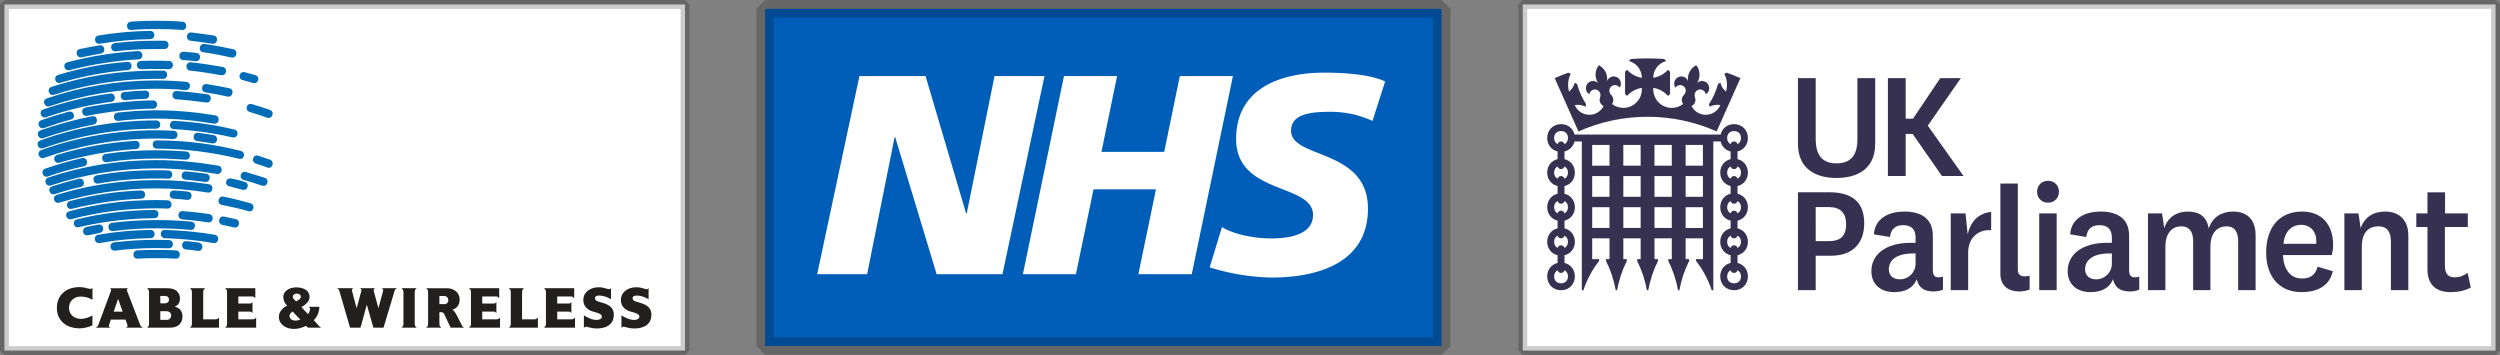 <?xml version="1.0" encoding="UTF-8" standalone="no"?>
<svg
   version="1.1"
   viewBox="0 0 281.92 40.036"
   fill="none"
   stroke="none"
   stroke-linecap="square"
   stroke-miterlimit="10"
   id="svg5"
   sodipodi:docname="eurekastep2.svg"
   xml:space="preserve"
   width="281.92"
   height="40.036"
   inkscape:version="1.4 (e7c3feb1, 2024-10-09)"
   xmlns:inkscape="http://www.inkscape.org/namespaces/inkscape"
   xmlns:sodipodi="http://sodipodi.sourceforge.net/DTD/sodipodi-0.dtd"
   xmlns="http://www.w3.org/2000/svg"
   xmlns:svg="http://www.w3.org/2000/svg"><rect x="0" y="0" width="281.92" height="40.036" fill="#808080" stroke="none"/><defs
     id="defs5"><linearGradient
       id="swatch9"
       inkscape:swatch="solid"><stop
         style="stop-color:#000000;stop-opacity:1;"
         offset="0"
         id="stop9" /></linearGradient><clipPath
       id="clipPath2458"><path
         d="M 0,0 H 595.276 V 841.89 H 0 Z"
         id="path2460" /></clipPath><clipPath
       id="clipPath2466"><path
         d="M 431.68,746.748 H 559.843 V 812.89 H 431.68 Z"
         id="path2468" /></clipPath><clipPath
       id="clipPath2476"><path
         d="m 434.91,748.318 h 115.935 v 59.856 H 434.91 Z"
         id="path2478" /></clipPath><clipPath
       id="clipPath2496"><path
         d="M 0,-9.921 H 609.449 V 485.843 H 0 Z"
         id="path2498" /></clipPath><clipPath
       id="clipPath2504"><path
         d="m -23.798,-9.696 c 0,0 1.429,0.677 1.805,0.828 0.376,0.15 1.203,0.601 1.203,0.601 0,0 1.128,1.354 2.03,1.73 0.902,0.376 3.309,1.278 3.459,1.654 0.15,0.376 1.955,1.353 2.632,1.729 0.677,0.376 2.481,1.279 2.481,1.279 0,0 0.903,1.128 1.805,1.579 0.902,0.451 2.707,1.654 2.707,1.654 0,0 1.504,1.354 2.406,1.805 0.903,0.451 1.805,0.902 1.805,0.902 0,0 2.105,1.73 2.932,2.256 0.828,0.526 2.482,1.128 2.482,1.128 0,0 1.429,1.579 2.181,1.955 0.752,0.376 1.879,0.978 1.879,0.978 0,0 1.053,0.752 1.354,0.902 0.301,0.15 1.128,0.827 1.504,1.203 0.376,0.376 1.353,0.827 1.353,0.827 0,0 0.978,0.677 1.429,0.903 0.451,0.225 1.203,0.752 1.203,0.752 0,0 0.677,0.902 1.504,1.428 0.827,0.527 1.579,0.978 1.579,0.978 0,0 1.579,0.977 1.88,1.128 0.301,0.15 0.677,0.752 1.354,1.128 0.676,0.376 1.729,0.827 1.729,0.827 0,0 0.827,0.827 1.504,1.278 0.677,0.451 1.128,0.752 1.128,0.752 0,0 0.752,0.827 1.278,1.128 0.527,0.301 0.978,0.526 0.978,0.526 0,0 0.977,0.827 1.504,1.128 0.526,0.301 1.203,0.677 1.203,0.677 0,0 0.376,0.526 1.203,1.053 0.827,0.526 1.203,0.677 1.203,0.677 0,0 0.827,1.127 1.805,1.729 0.977,0.602 1.428,0.827 1.428,0.827 0,0 0.828,0.827 1.504,1.203 0.677,0.376 1.279,0.602 1.279,0.602 0,0 1.804,1.504 2.255,1.88 0.452,0.376 0.903,1.053 1.504,1.353 0.602,0.301 1.354,0.602 1.354,0.602 0,0 1.128,0.977 1.805,1.429 0.676,0.451 0.977,0.676 0.977,0.676 0,0 1.128,1.053 1.805,1.429 0.677,0.376 1.654,0.978 1.654,0.978 0,0 0.226,0.752 0.827,0.977 0.602,0.226 0.677,0.301 0.677,0.301 0,0 1.278,1.353 2.105,1.88 0.828,0.526 2.106,1.429 2.106,1.429 0,0 0.827,0.676 1.128,0.902 0.301,0.225 0.752,0.601 0.752,0.601 0,0 0.451,0.903 2.03,2.031 1.579,1.128 2.632,1.729 2.632,1.729 0,0 1.729,1.88 2.481,2.707 0.752,0.827 1.579,1.579 2.482,2.181 0.902,0.601 1.729,0.977 1.729,0.977 0,0 1.579,2.106 2.858,3.234 1.278,1.128 2.932,1.654 2.932,1.654 0,0 1.73,2.331 2.782,3.083 1.053,0.752 3.008,1.579 3.008,1.579 0,0 1.579,2.106 2.557,2.858 0.977,0.752 2.932,1.804 2.932,1.804 0,0 2.031,2.557 3.083,3.384 1.053,0.827 2.933,1.655 2.933,1.655 0,0 1.654,1.804 2.482,2.556 0.827,0.752 2.556,1.579 2.556,1.579 0,0 1.579,1.955 2.632,2.858 1.053,0.902 3.008,2.03 3.008,2.03 0,0 1.278,2.181 2.481,3.158 1.203,0.978 3.158,1.88 3.158,1.88 0,0 1.354,2.256 2.858,3.534 1.504,1.279 3.459,2.031 3.459,2.031 0,0 1.278,2.481 2.481,3.534 1.203,1.053 3.76,2.256 3.76,2.256 0,0 1.278,2.631 2.933,3.985 1.654,1.354 3.083,1.955 3.083,1.955 0,0 1.353,2.707 2.782,3.835 1.428,1.128 3.233,2.331 3.233,2.331 0,0 1.73,3.234 3.158,4.361 1.429,1.128 3.61,2.106 3.61,2.106 0,0 1.654,3.309 3.083,4.286 1.428,0.978 3.308,1.88 3.308,1.88 0,0 1.053,2.857 2.858,4.361 1.804,1.504 3.383,2.106 3.383,2.106 0,0 1.58,3.684 2.933,4.662 1.354,0.977 3.76,2.105 3.76,2.105 0,0 1.128,2.933 2.707,4.136 1.579,1.203 3.76,2.331 3.76,2.331 0,0 0.902,3.309 2.782,4.738 1.88,1.428 4.06,2.406 4.06,2.406 0,0 0.752,2.857 2.632,4.512 1.88,1.654 4.286,2.782 4.286,2.782 0,0 0.677,2.857 2.858,4.812 2.18,1.955 3.985,2.858 3.985,2.858 0,0 0.752,3.008 3.609,5.188 2.858,2.181 3.76,2.632 3.76,2.632 0,0 0.902,3.384 3.008,5.113 2.105,1.73 4.211,3.008 4.211,3.008 0,0 0.526,3.234 2.932,5.113 2.407,1.88 3.835,2.858 3.835,2.858 0,0 1.354,4.06 3.234,5.489 1.88,1.429 3.91,2.782 3.91,2.782 0,0 1.654,4.211 3.609,5.941 1.955,1.729 4.061,2.557 4.061,2.557 0,0 0.526,3.308 2.406,5.263 1.88,1.955 3.459,2.933 3.459,2.933 0,0 1.354,3.384 3.459,5.414 2.105,2.03 4.211,3.609 4.211,3.609 0,0 0.601,3.685 3.158,5.715 2.557,2.03 4.286,3.234 4.286,3.234 0,0 1.429,4.135 3.76,6.166 2.331,2.03 3.91,3.383 3.91,3.383 0,0 0.902,3.234 3.534,5.715 2.632,2.482 4.662,3.76 4.662,3.76 0,0 0.602,3.534 3.459,5.94 2.858,2.407 3.234,2.256 3.234,2.256 l 2.105,1.579 c 0,0 0.226,2.482 3.083,5.039 2.858,2.556 3.309,2.406 3.309,2.406 0,0 1.278,1.053 1.804,1.429 0.527,0.375 0.903,0.676 0.903,0.676 0,0 0.601,2.632 2.782,4.813 2.181,2.18 3.835,2.782 3.835,2.782 0,0 1.203,0.978 1.579,1.203 0.376,0.226 0.978,0.677 0.978,0.677 0,0 1.127,3.309 3.308,5.113 2.181,1.805 4.286,2.632 4.286,2.632 l 2.031,1.203 c 0,0 0.751,2.707 3.308,4.888 2.557,2.181 5.038,3.083 5.038,3.083 l 2.557,1.729 c 0,0 0.827,2.933 3.835,4.738 3.008,1.804 4.887,2.707 4.887,2.707 l 1.88,1.128 c 0,0 1.354,3.008 4.136,4.887 2.782,1.88 4.888,2.256 4.888,2.256 l 2.03,1.354 c 0,0 0.902,2.707 4.286,4.888 3.384,2.18 6.091,2.782 6.091,2.782 l 1.805,0.977 c 0,0 1.503,3.234 4.286,4.662 2.782,1.429 5.94,2.031 5.94,2.031 l 2.331,1.579 c 0,0 1.955,2.932 5.038,4.587 3.083,1.654 5.79,2.03 5.79,2.03 0,0 0.978,0.902 1.805,1.278 0.827,0.376 1.053,0.677 1.053,0.677 0,0 2.18,3.234 5.188,4.437 3.008,1.203 5.715,1.278 5.715,1.278 l 1.955,0.978 c 0,0 1.504,2.932 5.414,4.662 3.91,1.729 5.94,1.278 5.94,1.278 l 2.331,1.354 c 0,0 2.858,3.233 6.016,4.361 3.158,1.128 6.016,0.752 6.016,0.752 0,0 0.977,0.752 1.428,1.053 0.452,0.3 1.128,0.601 1.128,0.601 0,0 3.309,2.858 6.317,4.061 3.007,1.203 6.015,0.752 6.015,0.752 l 1.579,1.128 c 0,0 2.482,3.083 5.941,4.361 3.459,1.278 6.993,1.053 6.993,1.053 0,0 0.902,0.676 1.805,1.052 0.902,0.376 1.203,0.602 1.203,0.602 0,0 2.857,2.782 5.94,3.76 3.083,0.977 6.843,0.3 6.843,0.3 l 1.429,0.452 c 0,0 2.631,3.233 6.842,4.135 4.211,0.903 7.896,0.602 7.896,0.602 l 1.504,0.752 c 0,0 2.18,2.632 7.519,3.76 5.339,1.128 7.294,0.225 7.294,0.225 l 2.482,0.903 c 0,0 3.083,2.03 6.241,2.556 3.158,0.527 5.94,0.075 5.94,0.075 0,0 0.903,0.376 2.03,0.752 1.128,0.376 1.805,0.677 1.805,0.677 0,0 3.406,1.839 6.016,2.406 3.459,0.752 7.67,-0.526 7.67,-0.526 0,0 1.127,0.602 1.654,0.978 0.526,0.376 3.261,2.107 7.219,2.707 4.962,0.752 7.82,-0.752 7.82,-0.752 0,0 3.835,3.008 8.798,3.384 4.963,0.376 7.669,-0.903 7.669,-0.903 0,0 5.415,3.083 9.55,2.858 4.136,-0.226 6.993,-1.279 6.993,-1.279 0,0 1.354,0.226 1.88,0.376 0.527,0.151 4.211,1.805 7.896,1.88 3.684,0.075 7.519,-1.278 8.196,-1.278 0.677,0 3.91,1.729 7.595,1.504 3.684,-0.226 7.444,-1.955 8.196,-1.955 0.752,0 1.429,1.128 3.008,1.428 1.579,0.301 1.181,0.532 1.181,0.532 l 0.623,-416.567 z"
         id="path2506" /></clipPath><clipPath
       id="clipPath2512"><path
         d="m -1.096,-0.929 h 597.36 V 485.843 H -1.096 Z"
         id="path2514" /></clipPath><style
       id="style10">.cls-1{fill:#006bac;}</style><clipPath
       id="clipPath4568"
       clipPathUnits="userSpaceOnUse"><path
         id="path4566"
         d="M 0,0 H 595.276 V 841.89 H 0 Z" /></clipPath><clipPath
       id="clipPath4542"
       clipPathUnits="userSpaceOnUse"><path
         id="path4540"
         d="M 0,0 H 595.276 V 841.89 H 0 Z" /></clipPath><clipPath
       id="clipPath4510"
       clipPathUnits="userSpaceOnUse"><path
         id="path4508"
         d="M 0,0 H 595.276 V 841.89 H 0 Z" /></clipPath><clipPath
       id="clipPath4568-5"
       clipPathUnits="userSpaceOnUse"><path
         id="path4566-5"
         d="M 0,0 H 595.276 V 841.89 H 0 Z" /></clipPath><clipPath
       id="clipPath4542-4"
       clipPathUnits="userSpaceOnUse"><path
         id="path4540-1"
         d="M 0,0 H 595.276 V 841.89 H 0 Z" /></clipPath><clipPath
       id="clipPath4510-8"
       clipPathUnits="userSpaceOnUse"><path
         id="path4508-8"
         d="M 0,0 H 595.276 V 841.89 H 0 Z" /></clipPath><style
       id="style1">.cls-1{fill:#222e53;}</style><clipPath
       id="clipPath2896"><path
         d="m 429.756,716.501 h 186.52 V 820.37 h -186.52 z"
         id="path2898" /></clipPath><clipPath
       id="clipPath2912"><path
         d="m 429.756,716.501 h 186.52 V 820.37 h -186.52 z"
         id="path2914" /></clipPath><clipPath
       id="clipPath2928"><path
         d="m 429.756,716.501 h 186.52 V 820.37 h -186.52 z"
         id="path2930" /></clipPath><clipPath
       id="clipPath2946"><path
         d="m 429.756,716.501 h 186.52 V 820.37 h -186.52 z"
         id="path2948" /></clipPath><clipPath
       clipPathUnits="userSpaceOnUse"
       id="clipPath838"><path
         d="M 0,0 H 595.276 V 841.89 H 0 Z"
         id="path836" /></clipPath><clipPath
       clipPathUnits="userSpaceOnUse"
       id="clipPath854"><path
         d="M 0,0 H 595.276 V 841.89 H 0 Z"
         id="path852" /></clipPath><clipPath
       clipPathUnits="userSpaceOnUse"
       id="clipPath872"><path
         d="M 0,0 H 595.276 V 841.89 H 0 Z"
         id="path870" /></clipPath></defs><sodipodi:namedview
     id="namedview5"
     pagecolor="#ffffff"
     bordercolor="#000000"
     borderopacity="0.25"
     inkscape:showpageshadow="2"
     inkscape:pageopacity="0.0"
     inkscape:pagecheckerboard="0"
     inkscape:deskcolor="#d1d1d1"
     showguides="true"
     inkscape:zoom="73.431729"
     inkscape:cx="168.44898"
     inkscape:cy="38.791133"
     inkscape:window-width="1800"
     inkscape:window-height="1098"
     inkscape:window-x="0"
     inkscape:window-y="-116"
     inkscape:window-maximized="0"
     inkscape:current-layer="svg5"><sodipodi:guide
       position="0.256,99.946"
       orientation="1,0"
       id="guide6"
       inkscape:locked="false" /><sodipodi:guide
       position="3.637,100.209"
       orientation="0,-1"
       id="guide7"
       inkscape:locked="false" /><sodipodi:guide
       position="334.758,61.223"
       orientation="0,-1"
       id="guide8"
       inkscape:locked="false" /><sodipodi:guide
       position="334.758,71.76"
       orientation="1,0"
       id="guide9"
       inkscape:locked="false" /></sodipodi:namedview><clipPath
     id="p.0"><path
       d="M 0,0 H 364.1 V 100 H 0 Z"
       clip-rule="nonzero"
       id="path1" /></clipPath><rect
     style="fill:#ffffff;fill-opacity:1;stroke:#000000;stroke-width:1.002;stroke-linecap:butt;stroke-linejoin:bevel;stroke-dasharray:none;stroke-opacity:0.2"
     id="rect11"
     width="76.749"
     height="39.024"
     x="0.501"
     y="0.506" /><style
     type="text/css"
     id="style1-2">
  .st0{fill:#FF6600;}
	.st1{fill:#FFFFFF;}
 </style><rect
     class="st0"
     width="76.289"
     height="38.02"
     id="rect1-7"
     x="86.276"
     y="0.999"
     style="display:inline;fill:#005eb8;fill-opacity:1;stroke:#000000;stroke-width:1.989;stroke-linecap:butt;stroke-linejoin:bevel;stroke-dasharray:none;stroke-opacity:0.2;paint-order:markers stroke fill">
 </rect><g
     id="g15"
     transform="matrix(0.568,0,0,0.568,4.24,2.342)"><polyline
       fill="none"
       points="121.859,0 0.051,0 0.051,61.179 121.859,61.179 121.859,0 "
       id="polyline1" /><path
       fill="#006bb6"
       d="M 38.855,5.653 C 39.903,5.881 39.538,7.521 38.49,7.294 36.621,6.883 34.798,6.519 32.883,6.245 31.789,6.108 32.063,4.467 33.157,4.603 c 1.914,0.275 3.829,0.639 5.698,1.05 M 34.935,2.918 C 36.029,3.1 35.756,4.741 34.662,4.559 33.249,4.331 31.836,4.148 30.377,3.966 29.283,3.829 29.465,2.188 30.559,2.325 32.018,2.507 33.43,2.69 34.935,2.918 Z M 8.815,27.259 c 1.094,-0.227 1.458,1.414 0.364,1.643 C 6.763,29.403 4.347,30.087 2.068,30.907 1.02,31.271 0.473,29.721 1.521,29.356 3.893,28.536 6.309,27.852 8.815,27.259 Z M 23.539,25.71 c 2.006,0 3.966,0.091 5.926,0.228 1.094,0.092 1.003,1.732 -0.091,1.642 -1.96,-0.137 -3.92,-0.229 -5.835,-0.229 -3.282,0 -6.564,0.229 -9.755,0.729 -1.094,0.182 -1.367,-1.459 -0.273,-1.642 3.281,-0.5 6.655,-0.728 10.028,-0.728 z m 0,19.783 c 1.277,0 2.599,0 3.921,0.091 1.094,0.092 1.002,1.733 -0.092,1.641 -1.23,-0.091 -2.552,-0.091 -3.829,-0.091 -1.23,0 -2.461,0 -3.646,0.091 -1.094,0.093 -1.186,-1.549 -0.092,-1.641 1.276,-0.091 2.508,-0.091 3.738,-0.091 z m 0,-2.005 c 0.866,0 1.733,0.045 2.507,0.045 1.095,0 1.095,1.641 0,1.641 -0.866,0 -1.732,-0.046 -2.507,-0.046 -2.735,0 -5.515,0.183 -8.159,0.502 -1.094,0.137 -1.277,-1.504 -0.183,-1.641 2.734,-0.319 5.515,-0.501 8.342,-0.501 z m 8.479,0.547 c 1.094,0.227 0.821,1.868 -0.273,1.641 -0.73,-0.137 -1.459,-0.183 -2.325,-0.273 -1.094,-0.138 -0.912,-1.778 0.182,-1.642 0.774,0.091 1.595,0.136 2.416,0.274 z m -9.619,-2.508 c 1.094,0 1.094,1.641 0,1.641 -3.419,0.046 -6.792,0.365 -10.074,0.958 -1.094,0.182 -1.368,-1.459 -0.274,-1.641 3.373,-0.593 6.838,-0.912 10.348,-0.958 z m 12.764,0.958 c 1.094,0.182 0.821,1.822 -0.273,1.641 -3.145,-0.547 -6.336,-0.866 -9.618,-0.958 -1.095,-0.045 -1.095,-1.686 0,-1.641 3.373,0.092 6.654,0.411 9.891,0.958 z M 12.051,40.479 c 1.094,-0.228 1.368,1.413 0.274,1.642 -0.73,0.137 -1.505,0.318 -2.325,0.456 -1.094,0.228 -1.368,-1.413 -0.274,-1.642 0.731,-0.137 1.505,-0.319 2.325,-0.456 z m 11.488,-0.912 c 2.325,0 4.65,0.091 6.975,0.318 1.094,0.092 0.911,1.733 -0.183,1.642 -2.233,-0.229 -4.467,-0.319 -6.792,-0.319 -2.917,0 -5.743,0.183 -8.57,0.547 -1.094,0.137 -1.276,-1.504 -0.182,-1.641 2.825,-0.364 5.743,-0.547 8.752,-0.547 z m -0.365,-2.005 c 1.094,0 1.094,1.641 0,1.641 C 17.977,39.249 13.008,39.842 8.176,40.98 7.128,41.254 6.763,39.705 7.812,39.431 12.735,38.2 17.886,37.607 23.174,37.562 Z m 10.894,0.82 c 1.094,0.182 0.821,1.823 -0.273,1.641 -1.641,-0.272 -3.373,-0.455 -5.06,-0.592 -1.094,-0.092 -1.003,-1.732 0.091,-1.642 1.778,0.137 3.51,0.32 5.242,0.593 z m 5.288,1.003 c 1.049,0.273 0.684,1.914 -0.365,1.642 -0.729,-0.183 -1.504,-0.319 -2.324,-0.501 -1.049,-0.274 -0.684,-1.915 0.364,-1.642 0.73,0.182 1.505,0.318 2.325,0.501 z M 23.539,35.601 c 0.73,0 1.505,0 2.28,0.046 1.094,0.092 1.002,1.732 -0.092,1.642 -0.683,-0.046 -1.458,-0.046 -2.188,-0.046 -5.88,0 -11.487,0.729 -16.82,2.143 -1.049,0.273 -1.505,-1.275 -0.456,-1.55 5.515,-1.505 11.304,-2.235 17.276,-2.235 z m -3.055,-1.914 c 1.094,-0.046 1.185,1.596 0.091,1.642 -4.74,0.182 -9.344,0.912 -13.766,2.006 -1.049,0.273 -1.413,-1.277 -0.365,-1.55 4.514,-1.186 9.208,-1.916 14.04,-2.098 z m 9.346,0.228 c 1.094,0.137 0.912,1.778 -0.182,1.641 -0.867,-0.091 -1.732,-0.183 -2.644,-0.228 -1.094,-0.046 -1.003,-1.688 0.091,-1.642 0.911,0.046 1.868,0.138 2.735,0.229 z m 12.443,2.325 c 1.049,0.318 0.593,1.869 -0.455,1.549 -1.687,-0.501 -3.465,-0.866 -5.243,-1.23 -1.094,-0.228 -0.729,-1.868 0.365,-1.641 1.778,0.364 3.557,0.82 5.333,1.322 z M 23.539,31.636 c 3.556,0 7.066,0.273 10.485,0.82 1.094,0.182 0.82,1.824 -0.274,1.641 -3.327,-0.547 -6.746,-0.819 -10.211,-0.819 -6.701,0 -13.128,1.003 -19.236,2.825 -1.049,0.319 -1.505,-1.23 -0.456,-1.55 6.198,-1.915 12.808,-2.917 19.692,-2.917 z M 8.176,31.362 C 9.27,31.133 9.635,32.775 8.541,33.003 6.809,33.368 5.077,33.869 3.436,34.416 2.387,34.735 1.84,33.185 2.889,32.866 4.622,32.32 6.354,31.818 8.176,31.362 Z m 15.363,-1.686 c 0.775,0 1.55,0 2.416,0.045 1.094,0.046 1.003,1.688 -0.091,1.642 -0.775,-0.046 -1.55,-0.046 -2.325,-0.046 -3.92,0 -7.749,0.319 -11.487,1.004 -1.094,0.182 -1.367,-1.459 -0.273,-1.643 3.828,-0.683 7.748,-1.002 11.76,-1.002 z m 9.891,0.683 c 1.094,0.137 0.912,1.777 -0.182,1.641 -1.322,-0.182 -2.599,-0.319 -3.92,-0.456 -1.095,-0.091 -0.912,-1.732 0.182,-1.641 1.323,0.137 2.598,0.274 3.92,0.456 z M 41.134,32 c 1.048,0.274 0.592,1.824 -0.456,1.55 -0.821,-0.228 -1.687,-0.41 -2.598,-0.684 -1.094,-0.229 -0.73,-1.777 0.364,-1.55 0.912,0.183 1.778,0.365 2.69,0.684 z M 23.539,27.67 c 4.194,0 8.297,0.41 12.308,1.094 1.094,0.183 0.821,1.823 -0.274,1.642 -3.92,-0.685 -7.931,-1.095 -12.034,-1.095 -7.293,0 -14.313,1.186 -20.877,3.373 C 1.613,33.049 1.066,31.499 2.115,31.134 8.86,28.854 16.063,27.67 23.539,27.67 Z m 21.562,3.51 c 1.048,0.364 0.501,1.914 -0.547,1.55 -1.14,-0.409 -2.416,-0.774 -3.647,-1.14 -1.049,-0.319 -0.593,-1.869 0.456,-1.55 1.23,0.365 2.506,0.729 3.738,1.14 z M 19.39,23.841 c 1.094,-0.046 1.185,1.595 0.091,1.642 C 14.285,25.801 9.179,26.758 4.347,28.171 3.299,28.49 2.843,26.941 3.892,26.621 8.815,25.117 14.011,24.16 19.39,23.841 Z m 20.969,2.006 c 1.048,0.273 0.684,1.823 -0.365,1.549 -5.242,-1.275 -10.712,-2.006 -16.319,-2.006 -1.094,0 -1.094,-1.64 0,-1.64 5.789,0 11.35,0.729 16.684,2.097 z m 5.789,1.732 c 1.003,0.41 0.456,1.96 -0.547,1.549 -0.684,-0.273 -1.459,-0.501 -2.279,-0.774 -1.049,-0.41 -0.502,-1.961 0.547,-1.55 0.729,0.273 1.505,0.501 2.279,0.775 z M 23.539,21.744 c 1.14,0 2.325,0.045 3.465,0.091 1.094,0.046 1.003,1.687 -0.091,1.641 -1.14,-0.046 -2.234,-0.091 -3.374,-0.091 -7.84,0 -15.316,1.367 -22.245,3.829 -1.048,0.365 -1.595,-1.185 -0.547,-1.55 7.11,-2.553 14.77,-3.92 22.792,-3.92 z m 11.396,0.957 c 1.094,0.182 0.821,1.823 -0.273,1.641 -1.003,-0.182 -1.96,-0.319 -2.963,-0.456 -1.094,-0.136 -0.912,-1.777 0.182,-1.641 1.002,0.137 2.05,0.274 3.054,0.456 z M 23.539,19.784 c 1.094,0 1.094,1.641 0,1.641 -7.886,0 -15.407,1.367 -22.427,3.874 C 0.063,25.664 -0.484,24.114 0.565,23.75 7.767,21.151 15.47,19.784 23.539,19.784 Z m 15.544,1.823 c 1.048,0.228 0.683,1.777 -0.365,1.55 -3.738,-0.866 -7.658,-1.413 -11.67,-1.642 -1.094,-0.046 -1.003,-1.687 0.092,-1.641 4.102,0.229 8.113,0.776 11.943,1.733 z M 10.82,18.963 c 1.094,-0.228 1.368,1.413 0.274,1.641 -3.419,0.685 -6.747,1.551 -9.938,2.69 -1.048,0.364 -1.595,-1.186 -0.547,-1.55 3.284,-1.14 6.702,-2.098 10.211,-2.781 z m 12.719,-1.185 c 3.966,0 7.886,0.364 11.715,1.003 1.095,0.182 0.821,1.822 -0.273,1.641 -3.738,-0.638 -7.567,-1.003 -11.442,-1.003 -2.507,0 -4.968,0.182 -7.476,0.456 -1.094,0.137 -1.276,-1.504 -0.182,-1.641 2.506,-0.274 5.059,-0.456 7.658,-0.456 z M 6.171,18.051 c 1.048,-0.272 1.504,1.277 0.456,1.55 -1.824,0.502 -3.556,1.05 -5.334,1.688 C 0.245,21.654 -0.302,20.103 0.746,19.739 2.524,19.1 4.347,18.553 6.171,18.051 Z M 22.9,15.818 c 1.094,0 1.094,1.641 0,1.641 -3.875,0 -9.071,0.592 -13.037,1.413 C 8.77,19.1 8.404,17.459 9.499,17.23 13.647,16.41 18.843,15.818 22.9,15.818 Z M 14.421,14.45 c 1.095,-0.137 1.277,1.505 0.183,1.641 C 10.182,16.684 5.852,17.687 1.703,19.146 0.655,19.51 0.108,17.96 1.156,17.596 5.396,16.137 9.817,15.043 14.421,14.45 Z m 6.884,-0.592 c 1.094,-0.047 1.185,1.595 0.091,1.641 -1.368,0.045 -2.69,0.137 -3.966,0.272 -1.094,0.092 -1.276,-1.55 -0.182,-1.641 1.367,-0.135 2.69,-0.227 4.057,-0.272 z m 12.353,0.729 c 1.094,0.137 0.912,1.778 -0.182,1.641 -1.961,-0.272 -3.966,-0.501 -5.926,-0.638 -1.094,-0.091 -1.003,-1.731 0.091,-1.641 2.051,0.137 4.057,0.364 6.017,0.638 z m 12.445,3.1 c 1.049,0.364 0.502,1.914 -0.547,1.551 -1.139,-0.411 -2.279,-0.775 -3.464,-1.141 -1.048,-0.318 -0.593,-1.869 0.456,-1.55 1.184,0.365 2.415,0.73 3.555,1.14 z M 23.539,11.852 c 2.006,0 3.966,0.092 5.972,0.274 1.094,0.091 0.912,1.732 -0.182,1.641 -1.915,-0.183 -3.875,-0.273 -5.79,-0.273 -7.43,0 -14.541,1.23 -21.151,3.465 -1.048,0.364 -1.595,-1.187 -0.547,-1.55 6.791,-2.326 14.085,-3.557 21.698,-3.557 z m 14.542,1.55 c 1.048,0.228 0.684,1.868 -0.365,1.641 -1.413,-0.319 -2.872,-0.593 -4.376,-0.821 -1.094,-0.182 -0.821,-1.822 0.273,-1.641 1.504,0.228 2.962,0.502 4.468,0.821 z M 23.539,9.892 c 0.456,0 0.912,0 1.368,0 1.094,0 1.094,1.642 0,1.642 -0.456,0 -0.912,0 -1.368,0 -7.065,0 -13.857,1.094 -20.239,3.145 C 2.252,15.044 1.704,13.494 2.753,13.129 9.316,10.986 16.291,9.892 23.539,9.892 Z M 17.795,8.16 C 18.889,8.069 18.98,9.71 17.886,9.801 13.327,10.165 8.815,11.032 4.53,12.308 3.481,12.627 3.025,11.078 4.074,10.758 8.45,9.391 13.054,8.524 17.795,8.16 Z m 5.744,-0.228 c 0.821,0 1.687,0 2.553,0.045 C 27.186,8.022 27.094,9.664 26,9.618 25.225,9.573 24.359,9.573 23.538,9.573 c -1.003,0 -2.005,0 -2.963,0.045 C 19.481,9.664 19.39,8.022 20.484,7.976 21.533,7.932 22.535,7.932 23.539,7.932 Z m 13.173,1.231 c 1.094,0.182 0.821,1.823 -0.273,1.641 -2.006,-0.365 -4.057,-0.684 -6.154,-0.912 -1.094,-0.137 -0.912,-1.777 0.182,-1.641 2.097,0.228 4.24,0.547 6.245,0.912 z m 6.519,1.641 c 1.048,0.273 0.592,1.823 -0.456,1.55 -0.684,-0.183 -1.413,-0.41 -2.097,-0.593 -1.049,-0.273 -0.593,-1.823 0.456,-1.55 0.684,0.182 1.413,0.41 2.097,0.593 z M 19.938,6.017 C 21.032,5.972 21.123,7.614 20.029,7.659 15.334,7.932 10.73,8.662 6.354,9.802 5.306,10.075 4.85,8.526 5.898,8.252 10.457,7.02 15.151,6.291 19.938,6.017 Z M 31.515,6.382 C 32.61,6.519 32.427,8.16 31.333,8.023 30.513,7.932 29.692,7.841 28.917,7.795 27.823,7.749 27.915,6.108 29.008,6.154 29.875,6.2 30.695,6.291 31.515,6.382 Z M 12.279,4.878 C 13.373,4.695 13.647,6.336 12.553,6.519 11.276,6.747 10,6.975 8.77,7.248 7.675,7.476 7.311,5.835 8.404,5.607 9.727,5.333 11.003,5.105 12.279,4.878 Z m 11.26,-0.912 c 0.547,0 1.094,0 1.641,0 1.094,0 1.094,1.642 0,1.642 -0.547,0 -1.094,0 -1.641,0 -2.735,0 -5.424,0.137 -8.022,0.455 C 14.422,6.201 14.24,4.559 15.334,4.422 18.023,4.103 20.712,3.966 23.539,3.966 Z m -1.185,-1.96 c 1.094,0 1.094,1.641 0,1.641 C 18.981,3.693 15.653,4.011 12.371,4.559 11.277,4.742 11.004,3.1 12.098,2.918 15.47,2.371 18.889,2.051 22.354,2.006 Z M 23.539,0 c 1.733,0 3.51,0.046 5.197,0.182 1.094,0.093 1.003,1.733 -0.091,1.643 -1.687,-0.138 -3.373,-0.184 -5.106,-0.184 -1.686,0 -3.282,0.046 -4.923,0.184 C 17.522,1.916 17.431,0.275 18.525,0.182 20.166,0.046 21.853,0 23.539,0 Z"
       id="path1-2" /><path
       fill="#221f1f"
       d="m 8.544,54.756 c -1.282,0 -2.311,0.881 -2.311,2.213 0,1.341 1.009,2.193 2.311,2.212 0.842,0.011 1.812,-0.342 2.34,-0.685 v 1.968 c -0.538,0.304 -1.635,0.598 -2.516,0.598 -2.986,0 -4.543,-1.802 -4.543,-4.054 0,-2.487 1.772,-4.132 4.484,-4.132 0.725,0 1.371,0.186 1.811,0.294 0.284,0.068 0.549,0.127 0.705,-0.088 h 0.069 v 2.32 C 10.346,55.079 9.642,54.756 8.544,54.756"
       id="path2" /><path
       fill="#221f1f"
       d="m 25.575,57.654 c -0.685,0 -1.214,0 -1.214,0 v 1.732 c 0,0 0.353,0 1.273,0 0.597,0 0.891,-0.431 0.891,-0.871 0,-0.577 -0.519,-0.861 -0.95,-0.861 m -0.294,-3.025 c -0.352,0 -0.92,0 -0.92,0 v 1.468 c 0,0 0.098,0 0.94,0 0.137,0 0.793,-0.067 0.793,-0.763 0,-0.363 -0.283,-0.705 -0.813,-0.705 z m 0.98,6.305 c -1.822,0 -4.495,0 -4.495,0 v -0.058 c 0.226,-0.118 0.353,-0.354 0.353,-0.715 v -6.286 c 0,-0.362 -0.127,-0.598 -0.353,-0.715 V 53.1 c 0,0 2.037,0 3.897,0 0.813,0 1.459,0.128 1.91,0.51 0.411,0.353 0.695,0.891 0.695,1.508 0,0.813 -0.402,1.479 -1.107,1.635 0.95,0.186 1.606,0.843 1.606,1.978 0.001,1.234 -0.803,2.203 -2.506,2.203 z"
       id="path3" /><path
       fill="#221f1f"
       d="m 30.282,60.934 v -0.058 c 0.225,-0.118 0.352,-0.354 0.352,-0.715 v -6.286 c 0,-0.362 -0.127,-0.598 -0.352,-0.715 V 53.1 h 2.947 v 0.06 c -0.225,0.117 -0.352,0.353 -0.352,0.715 v 5.395 h 2.467 c 0.264,0 0.529,-0.128 0.617,-0.313 h 0.058 v 1.978 h -5.737"
       id="path4" /><path
       fill="#221f1f"
       d="m 39.855,56.137 h 2.291 c 0.255,0 0.382,-0.118 0.461,-0.255 h 0.058 v 2.115 H 42.607 C 42.528,57.86 42.401,57.742 42.146,57.742 h -2.291 v 1.527 h 2.859 c 0.264,0 0.529,-0.128 0.617,-0.313 h 0.059 v 1.978 h -6.129 v -0.058 c 0.225,-0.118 0.352,-0.354 0.352,-0.715 v -6.286 c 0,-0.362 -0.127,-0.598 -0.352,-0.715 V 53.1 h 5.962 v 1.949 h -0.068 c -0.108,-0.225 -0.304,-0.313 -0.539,-0.313 h -2.761 v 1.401"
       id="path5" /><path
       fill="#221f1f"
       d="m 50.631,57.723 c -0.48,0.293 -0.862,0.832 -0.421,1.419 0.391,0.51 1.312,0.441 1.948,0.196 l -1.527,-1.615 m 0.186,-3.31 c -0.333,0.392 -0.069,0.852 0.528,1.283 1.028,-0.499 1.019,-0.881 0.803,-1.244 -0.166,-0.284 -1.008,-0.421 -1.331,-0.039 z m 2.85,6.521 -0.372,-0.372 c -0.637,0.333 -1.488,0.617 -2.37,0.617 -1.664,0 -3.025,-0.891 -3.025,-2.418 0,-1.272 1.214,-2.017 1.655,-2.213 -0.627,-0.49 -1.244,-1.978 -0.255,-2.897 1.234,-1.146 3.544,-0.784 4.249,0.019 0.735,0.842 0.725,2.164 -1.175,3.182 l 1.313,1.392 C 54,57.823 54.333,57.01 53.872,56.843 v -0.058 h 2.076 c -0.059,1.831 -1.126,2.652 -1.126,2.652 l 1.028,1.126 c 0.147,0.157 0.196,0.245 0.402,0.314 v 0.058 h -2.585 z"
       id="path6" /><path
       fill="#221f1f"
       d="m 70.884,53.581 -2.203,7.353 h -2.017 l -1.302,-4.571 -1.254,4.571 H 62.033 L 59.898,53.581 C 59.8,53.258 59.507,53.16 59.507,53.16 V 53.1 h 3.113 v 0.06 c -0.147,0.059 -0.284,0.195 -0.196,0.509 l 0.921,3.407 0.92,-3.407 c 0.088,-0.313 -0.049,-0.45 -0.196,-0.509 V 53.1 h 2.869 v 0.06 c -0.147,0.059 -0.284,0.195 -0.196,0.509 l 0.921,3.407 0.92,-3.407 c 0.088,-0.313 -0.049,-0.45 -0.196,-0.509 V 53.1 h 2.908 v 0.06 c 0,0 -0.313,0.098 -0.411,0.421"
       id="path7" /><path
       fill="#221f1f"
       d="m 72.281,60.934 v -0.058 c 0.225,-0.118 0.352,-0.354 0.352,-0.715 v -6.286 c 0,-0.362 -0.127,-0.598 -0.352,-0.715 V 53.1 h 2.947 v 0.06 c -0.225,0.117 -0.353,0.353 -0.353,0.715 v 6.286 c 0,0.361 0.128,0.597 0.353,0.715 v 0.058 h -2.947"
       id="path8" /><path
       fill="#221f1f"
       d="m 80.739,54.647 c -0.352,0 -0.969,0 -0.969,0 v 1.616 c 0,0 0.147,0 0.989,0 1.077,0.001 1.038,-1.616 -0.02,-1.616 m 1.263,6.287 -1.263,-2.663 c -0.215,-0.46 -0.528,-0.41 -0.646,-0.41 H 79.77 v 2.301 c 0,0.361 0.127,0.597 0.352,0.715 v 0.058 h -2.947 v -0.058 c 0.225,-0.118 0.353,-0.354 0.353,-0.715 v -6.286 c 0,-0.362 -0.128,-0.598 -0.353,-0.715 v -0.06 h 3.985 c 0.745,0 1.293,0.147 1.812,0.539 0.587,0.44 0.822,1.106 0.822,1.713 0,1.068 -0.587,1.764 -1.429,1.998 0.303,0.187 0.607,0.656 0.861,1.136 l 1.077,2.114 c 0.118,0.226 0.324,0.275 0.324,0.275 v 0.058 z"
       id="path9" /><path
       fill="#221f1f"
       d="m 88.276,56.137 h 2.291 c 0.255,0 0.382,-0.118 0.46,-0.255 h 0.059 v 2.115 h -0.059 c -0.078,-0.137 -0.205,-0.255 -0.46,-0.255 h -2.291 v 1.527 h 2.859 c 0.264,0 0.529,-0.128 0.617,-0.313 h 0.059 v 1.978 h -6.13 v -0.058 c 0.225,-0.118 0.353,-0.354 0.353,-0.715 v -6.286 c 0,-0.362 -0.128,-0.598 -0.353,-0.715 V 53.1 h 5.963 v 1.949 h -0.069 c -0.107,-0.225 -0.303,-0.313 -0.538,-0.313 h -2.761 v 1.401"
       id="path10" /><path
       fill="#221f1f"
       d="m 93.59,60.934 v -0.058 c 0.225,-0.118 0.352,-0.354 0.352,-0.715 v -6.286 c 0,-0.362 -0.127,-0.598 -0.352,-0.715 V 53.1 h 2.947 v 0.06 c -0.225,0.117 -0.353,0.353 -0.353,0.715 v 5.395 h 2.468 c 0.264,0 0.528,-0.128 0.616,-0.313 h 0.059 v 1.978 H 93.59"
       id="path11" /><path
       fill="#221f1f"
       d="m 103.164,56.137 h 2.291 c 0.255,0 0.382,-0.118 0.46,-0.255 h 0.059 v 2.115 h -0.059 c -0.078,-0.137 -0.205,-0.255 -0.46,-0.255 h -2.291 v 1.527 h 2.859 c 0.265,0 0.529,-0.128 0.617,-0.313 h 0.059 v 1.978 h -6.13 v -0.058 c 0.225,-0.118 0.353,-0.354 0.353,-0.715 v -6.286 c 0,-0.362 -0.128,-0.598 -0.353,-0.715 V 53.1 h 5.963 v 1.949 h -0.068 c -0.108,-0.225 -0.304,-0.313 -0.539,-0.313 h -2.761 v 1.401"
       id="path12" /><path
       fill="#221f1f"
       d="m 111.032,61.091 c -0.744,0 -1.576,-0.206 -1.899,-0.304 -0.255,-0.078 -0.509,-0.049 -0.617,0.146 h -0.059 v -2.447 c 0.47,0.313 1.528,0.91 2.507,0.91 0.558,0 1.057,-0.205 1.057,-0.676 0,-0.488 -0.862,-0.744 -1.42,-0.891 -0.46,-0.117 -2.252,-0.528 -2.252,-2.398 0,-1.635 1.479,-2.526 3.065,-2.526 0.499,0 1.136,0.137 1.528,0.265 0.411,0.137 0.714,0.215 0.842,-0.049 h 0.058 v 2.164 c -0.587,-0.382 -1.557,-0.735 -2.32,-0.735 -0.411,0 -0.852,0.108 -0.852,0.52 0,0.577 0.666,0.676 1.224,0.842 1.273,0.372 2.506,0.833 2.506,2.438 0,1.84 -1.34,2.741 -3.368,2.741"
       id="path13" /><path
       fill="#221f1f"
       d="m 118.491,61.091 c -0.744,0 -1.576,-0.206 -1.899,-0.304 -0.255,-0.078 -0.509,-0.049 -0.617,0.146 h -0.059 v -2.447 c 0.47,0.313 1.528,0.91 2.507,0.91 0.558,0 1.057,-0.205 1.057,-0.676 0,-0.488 -0.861,-0.744 -1.42,-0.891 -0.46,-0.117 -2.251,-0.528 -2.251,-2.398 0,-1.635 1.478,-2.526 3.064,-2.526 0.5,0 1.136,0.137 1.528,0.265 0.411,0.137 0.714,0.215 0.842,-0.049 h 0.059 v 2.164 c -0.588,-0.382 -1.557,-0.735 -2.321,-0.735 -0.411,0 -0.852,0.108 -0.852,0.52 0,0.577 0.666,0.676 1.224,0.842 1.273,0.372 2.506,0.833 2.506,2.438 0,1.84 -1.34,2.741 -3.368,2.741"
       id="path14" /><path
       fill="#221f1f"
       d="m 15.985,55.206 -0.879,2.552 h 1.779 l -0.9,-2.552 m 1.623,5.72 v -0.059 c 0.196,-0.069 0.333,-0.167 0.206,-0.528 l -0.362,-1.017 h -2.904 l -0.342,0.997 c -0.127,0.372 -0.029,0.499 0.206,0.548 v 0.059 h -2.806 v -0.059 c 0,0 0.303,-0.078 0.459,-0.499 l 2.483,-6.706 c 0.069,-0.187 0.069,-0.43 -0.137,-0.499 v -0.06 h 3.5 v 0.06 c -0.205,0.069 -0.205,0.313 -0.137,0.499 l 2.591,6.726 c 0.137,0.342 0.46,0.479 0.46,0.479 v 0.059 z"
       id="path15" /></g><rect
     style="fill:#ffffff;fill-opacity:1;stroke:#000000;stroke-width:1.003;stroke-linecap:butt;stroke-linejoin:bevel;stroke-dasharray:none;stroke-opacity:0.2"
     id="rect11-0-5"
     width="109.696"
     height="39.033"
     x="171.722"
     y="0.502" /><g
     id="g4"
     transform="matrix(0.185,0,0,0.185,90.215,5.902)"><rect
       width="370.61"
       height="150"
       fill="#005eb8"
       stroke-width="3.75"
       id="rect1-2"
       x="0"
       y="0" /><g
       transform="scale(3.75)"
       fill="#ffffff"
       id="g3"><path
         d="M 9.66,3.86 H 20.41 L 27,26.19 h 0.1 L 31.62,3.86 h 8.12 l -6.83,32.2 H 22.21 L 15.47,13.78 H 15.38 L 10.91,36.06 H 2.79 Z"
         id="path1-6" /><path
         d="m 42.91,3.86 h 8.63 L 49,16.18 H 59.2 L 61.74,3.86 h 8.63 l -6.69,32.2 H 55 L 57.86,22.27 H 47.71 l -2.86,13.79 h -8.62 z"
         id="path2-67" /><path
         d="M 93.06,11.15 A 16.18,16.18 0 0 0 86,9.67 c -3.41,0 -6.18,0.51 -6.18,3.09 0,4.57 12.5,2.86 12.5,12.64 0,8.9 -8.26,11.21 -15.73,11.21 a 36,36 0 0 1 -10,-1.66 l 2,-6.55 c 1.71,1.11 5.12,1.85 7.93,1.85 2.81,0 6.87,-0.51 6.87,-3.83 0,-5.17 -12.5,-3.23 -12.5,-12.32 0,-8.3 7.29,-10.8 14.35,-10.8 4,0 7.7,0.42 9.87,1.43 z"
         id="path3-8" /></g></g><g
     id="g2049"
     transform="matrix(0.905,0,0,-0.905,135.995,216.303)"><g
       id="g832"><g
         id="g834"
         clip-path="url(#clipPath838)"><g
           id="g840"
           transform="translate(83.39,229.275)"><path
             d="m 0,0 v -8.179 c 0,-3.209 -2.319,-4.265 -4.824,-4.265 -2.485,0 -4.804,1.056 -4.804,4.265 V 0 h 2.215 v -7.578 c 0,-2.05 0.829,-3.044 2.589,-3.044 1.78,0 2.608,0.994 2.608,3.023 V 0 Z"
             style="fill:#373151;fill-opacity:1;fill-rule:nonzero;stroke:none"
             id="path842" /></g></g></g><g
       id="g844"
       transform="translate(91.702,217.079)"><path
         d="m 0,0 -3.644,5.239 h -0.87 V 0 h -2.215 v 12.196 h 2.215 V 7.144 h 0.911 l 3.396,5.052 H 2.361 L -1.76,6.274 2.691,0 Z"
         style="fill:#373151;fill-opacity:1;fill-rule:nonzero;stroke:none"
         id="path846" /></g><g
       id="g848"><g
         id="g850"
         clip-path="url(#clipPath854)"><g
           id="g856"
           transform="translate(73.762,202.857)"><path
             d="m 0,0 v 12.193 h 3.912 c 3.044,0 4.347,-1.408 4.347,-3.871 0,-2.485 -1.449,-4.037 -4.14,-4.037 H 2.215 V 0 Z m 2.215,6.107 h 1.656 c 1.594,0 2.132,0.807 2.132,2.111 0,1.408 -0.724,2.133 -2.153,2.133 H 2.215 Z"
             style="fill:#373151;fill-opacity:1;fill-rule:nonzero;stroke:none"
             id="path858" /></g><g
           id="g860"
           transform="translate(90.573,205.32)"><path
             d="m 0,0 c 0,-0.683 0.31,-0.869 0.703,-0.869 0.228,0 0.415,0.041 0.559,0.103 v -1.635 c -0.31,-0.145 -0.703,-0.228 -1.2,-0.228 -1.139,0 -1.842,0.476 -2.07,1.532 -0.477,-1.201 -1.553,-1.615 -2.816,-1.615 -1.677,0 -2.835,0.973 -2.835,2.609 0,2.062 1.746,3.537 4.923,3.537 h 0.583 v 0.665 c 0,1.076 -0.601,1.532 -1.532,1.532 -0.932,0 -1.517,-0.42 -1.661,-1.473 L -7.349,4.492 C -7.204,6.521 -5.445,7.328 -3.54,7.328 -1.491,7.328 0,6.479 0,4.306 Z m -2.153,2.109 c -0.085,0.002 -0.167,0 -0.248,0 -2.304,0 -3.085,-0.947 -3.085,-1.985 0,-0.704 0.476,-1.242 1.366,-1.242 1.116,0 1.967,0.886 1.967,1.941 z"
             style="fill:#373151;fill-opacity:1;fill-rule:nonzero;stroke:none"
             id="path862" /></g></g></g><path
       d="m 106.001,202.856 h -2.173 v 9.564 h 2.173 z"
       style="fill:#373151;fill-opacity:1;fill-rule:nonzero;stroke:none"
       id="path864" /><g
       id="g866"><g
         id="g868"
         clip-path="url(#clipPath872)"><g
           id="g874"
           transform="translate(127.995,212.648)"><path
             d="M 0,0 C 1.594,0 2.795,-0.87 2.795,-2.919 V -9.792 H 0.621 v 6.107 c 0,1.139 -0.434,1.843 -1.47,1.843 -1.014,0 -1.987,-0.704 -1.987,-2.526 v -5.424 h -2.153 v 6.107 c 0,1.139 -0.435,1.843 -1.49,1.843 -1.015,0 -1.967,-0.704 -1.967,-2.547 v -5.403 h -2.174 v 9.564 h 1.76 L -8.591,-2.07 C -8.094,-0.6 -6.956,0 -5.63,0 -4.306,0 -3.291,-0.559 -3.043,-2.111 -2.546,-0.6 -1.346,0 0,0"
             style="fill:#373151;fill-opacity:1;fill-rule:nonzero;stroke:none"
             id="path876" /></g><g
           id="g878"
           transform="translate(138.523,205.775)"><path
             d="m 0,0 1.884,-0.559 c -0.435,-1.946 -2.07,-2.608 -3.913,-2.608 -2.608,0 -4.388,1.78 -4.388,4.927 0,3.229 1.718,5.112 4.471,5.112 2.546,0 3.871,-1.717 3.871,-4.14 C 1.925,2.236 1.842,1.76 1.76,1.449 h -6.086 c 0.083,-1.739 0.89,-2.919 2.38,-2.919 0.953,0 1.636,0.373 1.946,1.47 m -0.186,2.857 c 0.02,0.124 0.02,0.248 0.02,0.372 0,1.097 -0.703,1.988 -1.883,1.988 -1.263,0 -2.07,-0.891 -2.215,-2.36 z"
             style="fill:#373151;fill-opacity:1;fill-rule:nonzero;stroke:none"
             id="path880" /></g><g
           id="g882"
           transform="translate(143.88,210.578)"><path
             d="m 0,0 c 0.518,1.428 1.615,2.07 3.064,2.07 1.532,0 2.877,-0.869 2.877,-2.981 V -7.722 H 3.768 v 6.087 c 0,1.138 -0.456,1.863 -1.553,1.863 -1.056,0 -2.07,-0.58 -2.07,-2.546 v -5.404 h -2.174 v 9.564 h 1.76 z"
             style="fill:#373151;fill-opacity:1;fill-rule:nonzero;stroke:none"
             id="path884" /></g><g
           id="g886"
           transform="translate(157.606,203.188)"><path
             d="m 0,0 c -0.683,-0.393 -1.552,-0.58 -2.525,-0.58 -1.781,0 -2.878,0.911 -2.878,2.816 V 7.535 H -6.79 v 1.698 h 1.387 v 2.624 h 2.194 V 9.233 h 2.837 V 7.535 H -3.229 V 2.691 c 0,-1.014 0.434,-1.428 1.221,-1.428 0.621,0 1.077,0.186 1.614,0.559 z"
             style="fill:#373151;fill-opacity:1;fill-rule:nonzero;stroke:none"
             id="path888" /></g><g
           id="g890"
           transform="translate(94.913,209.812)"><path
             d="m 0,0 -0.269,2.608 h -1.842 v -9.564 h 2.173 v 4.679 c 0,1.905 1.304,2.795 2.567,2.795 0.103,0 0.201,-0.005 0.297,-0.012 V 2.795 C 1.213,2.603 0.341,1.473 0,0"
             style="fill:#373151;fill-opacity:1;fill-rule:nonzero;stroke:none"
             id="path892" /></g><g
           id="g894"
           transform="translate(102.01,204.575)"><path
             d="M 0,0 C -0.497,0 -0.849,0.228 -0.849,0.828 V 11.566 H -3.023 V 0.311 c 0,-1.553 1.077,-2.195 2.34,-2.195 0.414,0 0.844,0.074 1.304,0.228 V 0.087 C 0.453,0.032 0.242,0 0,0"
             style="fill:#373151;fill-opacity:1;fill-rule:nonzero;stroke:none"
             id="path896" /></g><g
           id="g898"
           transform="translate(115.031,205.32)"><path
             d="m 0,0 c 0,-0.683 0.31,-0.869 0.704,-0.869 0.227,0 0.414,0.041 0.558,0.103 v -1.635 c -0.31,-0.145 -0.703,-0.228 -1.2,-0.228 -1.139,0 -1.842,0.476 -2.07,1.532 -0.477,-1.201 -1.553,-1.615 -2.816,-1.615 -1.676,0 -2.835,0.973 -2.835,2.609 0,2.062 1.746,3.537 4.923,3.537 h 0.583 v 0.665 c 0,1.076 -0.601,1.532 -1.532,1.532 -0.931,0 -1.517,-0.42 -1.661,-1.473 L -7.349,4.492 C -7.204,6.521 -5.445,7.328 -3.54,7.328 -1.491,7.328 0,6.479 0,4.306 Z m -2.153,2.109 c -0.084,0.002 -0.167,0 -0.248,0 -2.303,0 -3.085,-0.947 -3.085,-1.985 0,-0.704 0.476,-1.242 1.366,-1.242 1.116,0 1.967,0.886 1.967,1.941 z"
             style="fill:#373151;fill-opacity:1;fill-rule:nonzero;stroke:none"
             id="path900" /></g><g
           id="g902"
           transform="translate(103.558,215.117)"><path
             d="m 0,0 c 0,-0.774 0.568,-1.366 1.366,-1.366 0.795,0 1.366,0.592 1.366,1.366 0,0.774 -0.567,1.366 -1.366,1.366 C 0.571,1.366 0,0.774 0,0"
             style="fill:#373151;fill-opacity:1;fill-rule:nonzero;stroke:none"
             id="path904" /></g><g
           id="g906"
           transform="translate(64.882,229.955)"><path
             d="m 0,0 -0.294,-0.152 v -0.001 c 0.339,-0.603 0.428,-1.401 0.218,-2.202 -0.348,0.259 -0.591,0.647 -0.709,1.1 L -1.08,-1.407 v -10e-4 c -0.117,-0.44 -0.27,-0.876 -0.46,-1.304 -0.19,-0.427 -0.411,-0.829 -0.658,-1.208 l -0.004,-0.008 0.082,-0.315 c 0.295,0.151 0.63,0.237 0.984,0.237 0.12,0 0.237,-0.01 0.351,-0.029 -0.301,-0.713 -1.006,-1.213 -1.828,-1.213 -0.771,0 -1.439,0.442 -1.767,1.085 0.233,0.109 0.414,0.32 0.474,0.59 0.083,0.377 -0.157,0.554 -0.074,0.93 0.083,0.377 0.456,0.616 0.832,0.533 0.293,-0.065 0.501,-0.303 0.541,-0.583 0.202,0.122 0.356,0.323 0.411,0.572 0.105,0.482 -0.199,0.958 -0.68,1.064 -0.307,0.067 -0.61,-0.032 -0.818,-0.237 0.125,0.189 0.218,0.402 0.27,0.635 0.125,0.573 -0.025,1.146 -0.366,1.59 -0.496,-0.26 -0.873,-0.717 -0.999,-1.29 -0.051,-0.233 -0.056,-0.465 -0.022,-0.69 -0.102,0.273 -0.336,0.491 -0.643,0.558 -0.481,0.106 -0.957,-0.198 -1.063,-0.68 -0.055,-0.249 0,-0.496 0.133,-0.691 0.154,0.236 0.443,0.366 0.735,0.302 0.377,-0.083 0.615,-0.456 0.532,-0.833 -0.083,-0.376 -0.374,-0.436 -0.457,-0.813 -0.049,-0.222 -0.005,-0.444 0.104,-0.624 0,0 0.018,-0.028 0.046,-0.073 -0.391,-0.304 -0.882,-0.486 -1.415,-0.486 -1.274,0 -2.307,1.033 -2.307,2.307 v 0.187 c 0.728,-0.115 1.372,-0.48 1.844,-1.004 l 0.246,0.247 v 2.759 l -0.25,0.251 c -0.471,-0.521 -1.114,-0.884 -1.84,-0.999 v 0.002 c 0,1.003 0.685,1.846 1.612,2.087 l -0.255,0.255 c -0.683,0.049 -1.373,0.074 -2.069,0.074 -0.696,0 -1.386,-0.025 -2.07,-0.074 l -0.254,-0.255 c 0.927,-0.241 1.611,-1.084 1.611,-2.087 v -0.002 c -0.725,0.115 -1.368,0.478 -1.839,0.999 l -0.251,-0.251 v -2.759 l 0.247,-0.247 c 0.471,0.524 1.116,0.889 1.843,1.004 v -0.187 c 0,-1.274 -1.032,-2.307 -2.306,-2.307 -0.53,0 -1.018,0.179 -1.407,0.479 0.023,0.05 0.038,0.08 0.038,0.08 0.109,0.18 0.152,0.402 0.103,0.624 -0.083,0.377 -0.374,0.437 -0.457,0.813 -0.083,0.377 0.156,0.75 0.533,0.833 0.292,0.064 0.581,-0.066 0.735,-0.302 0.132,0.195 0.187,0.442 0.132,0.691 -0.105,0.482 -0.581,0.786 -1.063,0.68 -0.306,-0.067 -0.54,-0.285 -0.643,-0.558 0.034,0.225 0.03,0.457 -0.022,0.69 -0.126,0.573 -0.503,1.03 -0.999,1.29 -0.34,-0.444 -0.491,-1.017 -0.365,-1.59 0.051,-0.233 0.144,-0.446 0.27,-0.635 -0.208,0.205 -0.512,0.304 -0.818,0.237 -0.482,-0.106 -0.786,-0.582 -0.68,-1.064 0.054,-0.249 0.208,-0.45 0.41,-0.572 0.041,0.28 0.249,0.518 0.541,0.583 0.377,0.083 0.749,-0.156 0.832,-0.533 0.083,-0.376 -0.156,-0.553 -0.073,-0.93 0.059,-0.27 0.241,-0.481 0.474,-0.59 v 0 c -0.328,-0.643 -0.996,-1.085 -1.768,-1.085 -0.822,0 -1.527,0.5 -1.828,1.213 0.114,0.019 0.232,0.029 0.351,0.029 0.354,0 0.689,-0.086 0.984,-0.238 l 0.082,0.316 -0.004,0.009 c -0.247,0.378 -0.468,0.781 -0.657,1.207 -0.191,0.428 -0.344,0.864 -0.46,1.303 l -0.001,0.002 -0.294,0.152 c -0.119,-0.453 -0.361,-0.841 -0.71,-1.1 -0.21,0.801 -0.121,1.599 0.219,2.202 v 0.001 L -19.717,0 c -0.514,-0.176 -1.208,-0.458 -1.711,-0.682 l 2.957,-6.642 c 2.631,1.174 5.546,1.826 8.613,1.826 3.067,0 5.981,-0.652 8.612,-1.826 l 2.958,6.642 C 1.208,-0.458 0.514,-0.176 0,0"
             style="fill:#373151;fill-opacity:1;fill-rule:nonzero;stroke:none"
             id="path908" /></g><g
           id="g910"
           transform="translate(67.529,217.503)"><path
             d="m 0,0 c 0,0.83 -0.521,1.495 -1.294,1.676 v 0.96 C -0.521,2.817 0,3.482 0,4.312 0,5.289 -0.721,6.037 -1.725,6.037 -2.578,6.037 -3.223,5.501 -3.4,4.743 h -18.209 c -0.179,0.758 -0.826,1.294 -1.675,1.294 -1.008,0 -1.725,-0.748 -1.725,-1.725 0,-0.831 0.518,-1.496 1.293,-1.676 V 1.676 C -24.491,1.496 -25.009,0.831 -25.009,0 c 0,-0.831 0.518,-1.496 1.293,-1.676 v -0.96 c -0.775,-0.18 -1.293,-0.845 -1.293,-1.676 0,-0.831 0.518,-1.495 1.293,-1.676 v -0.96 c -0.775,-0.18 -1.293,-0.845 -1.293,-1.676 0,-0.831 0.518,-1.495 1.293,-1.676 v -0.96 c -0.775,-0.18 -1.293,-0.845 -1.293,-1.676 0,-0.977 0.717,-1.725 1.725,-1.725 1.003,0 1.724,0.748 1.724,1.725 0,0.83 -0.521,1.495 -1.293,1.676 v 0.961 c 0.772,0.18 1.293,0.845 1.293,1.675 0,0.83 -0.521,1.495 -1.293,1.676 v 0.96 c 0.772,0.181 1.293,0.846 1.293,1.676 0,0.83 -0.521,1.495 -1.293,1.676 v 0.96 c 0.772,0.181 1.293,0.846 1.293,1.676 0,0.83 -0.521,1.495 -1.293,1.676 v 0.96 c 0.633,0.149 1.097,0.622 1.244,1.245 h 0.912 v -18.542 h 0.198 c 0.444,1.336 1.111,2.57 1.958,3.658 v 0.223 h -0.863 v 2.587 h 2.156 v -2.587 h -0.431 v -0.237 c 0.559,-1.114 0.973,-2.34 1.209,-3.644 h 0.169 c 0.236,1.304 0.65,2.53 1.209,3.644 v 0.237 h -0.431 v 2.587 h 2.156 v -2.587 h -0.431 v -0.237 c 0.559,-1.114 0.973,-2.34 1.209,-3.644 h 0.169 c 0.236,1.304 0.65,2.53 1.209,3.644 v 0.237 h -0.431 v 2.587 h 2.156 v -2.587 h -0.431 v -0.237 c 0.559,-1.114 0.973,-2.34 1.209,-3.644 h 0.169 c 0.236,1.304 0.65,2.53 1.209,3.644 v 0.237 h -0.431 v 2.587 h 2.156 v -2.587 h -0.863 v -0.223 c 0.847,-1.088 1.514,-2.322 1.958,-3.658 h 0.198 V 3.881 H -3.4 C -3.254,3.257 -2.791,2.784 -2.156,2.636 V 1.676 C -2.931,1.496 -3.45,0.831 -3.45,0 c 0,-0.831 0.519,-1.496 1.294,-1.676 v -0.96 c -0.775,-0.18 -1.294,-0.845 -1.294,-1.676 0,-0.831 0.519,-1.495 1.294,-1.676 v -0.96 c -0.775,-0.18 -1.294,-0.845 -1.294,-1.676 0,-0.831 0.519,-1.495 1.294,-1.676 v -0.96 c -0.775,-0.18 -1.294,-0.845 -1.294,-1.676 0,-0.977 0.717,-1.725 1.725,-1.725 1.004,0 1.725,0.748 1.725,1.725 0,0.83 -0.521,1.495 -1.294,1.676 v 0.961 c 0.773,0.18 1.294,0.845 1.294,1.675 0,0.83 -0.521,1.495 -1.294,1.676 v 0.96 C -0.521,-5.807 0,-5.142 0,-4.312 c 0,0.83 -0.521,1.495 -1.294,1.676 v 0.96 C -0.521,-1.495 0,-0.83 0,0 m -22.422,-12.936 c 0,-0.516 -0.347,-0.862 -0.862,-0.862 -0.516,0 -0.863,0.346 -0.863,0.862 0,0.358 0.167,0.634 0.441,0.769 0.039,-0.197 0.203,-0.338 0.422,-0.338 0.217,0 0.382,0.141 0.422,0.338 0.273,-0.135 0.44,-0.411 0.44,-0.769 m 0,4.312 c 0,-0.357 -0.167,-0.633 -0.44,-0.769 -0.04,0.197 -0.205,0.338 -0.422,0.338 -0.219,0 -0.383,-0.141 -0.422,-0.338 -0.274,0.136 -0.441,0.412 -0.441,0.769 0,0.358 0.167,0.633 0.441,0.769 0.039,-0.197 0.203,-0.338 0.422,-0.338 0.217,0 0.382,0.141 0.422,0.338 0.273,-0.135 0.44,-0.411 0.44,-0.769 m 0,4.312 c 0,-0.357 -0.167,-0.633 -0.44,-0.769 -0.04,0.197 -0.205,0.338 -0.422,0.338 -0.219,0 -0.383,-0.141 -0.422,-0.338 -0.274,0.136 -0.441,0.412 -0.441,0.769 0,0.358 0.167,0.633 0.441,0.769 0.039,-0.197 0.203,-0.338 0.422,-0.338 0.217,0 0.382,0.141 0.422,0.338 0.273,-0.136 0.44,-0.411 0.44,-0.769 m -0.44,7.855 c -0.04,0.197 -0.205,0.338 -0.422,0.338 -0.219,0 -0.383,-0.141 -0.422,-0.338 -0.274,0.136 -0.441,0.412 -0.441,0.769 0,0.516 0.347,0.862 0.863,0.862 0.515,0 0.862,-0.346 0.862,-0.862 0,-0.358 -0.167,-0.633 -0.44,-0.769 m 5.614,-10.442 h -2.156 v 2.587 h 2.156 z m 0,3.881 h -2.156 v 2.587 h 2.156 z m 0,3.88 h -2.156 v 2.587 h 2.156 z m 3.881,-7.761 h -2.156 v 2.587 h 2.156 z m 0,3.881 h -2.156 v 2.587 h 2.156 z m 0,3.88 h -2.156 v 2.587 h 2.156 z m 3.881,-7.761 h -2.156 v 2.587 h 2.156 z m 0,3.881 h -2.156 v 2.587 h 2.156 z m 0,3.88 h -2.156 v 2.587 h 2.156 z m 3.881,-7.761 h -2.156 v 2.587 h 2.156 z m 0,3.881 h -2.156 v 2.587 h 2.156 z m 0,3.88 h -2.156 v 2.587 h 2.156 z m 3.018,3.45 c 0,0.516 0.346,0.862 0.862,0.862 0.516,0 0.863,-0.346 0.863,-0.862 0,-0.358 -0.167,-0.633 -0.441,-0.769 -0.039,0.197 -0.204,0.338 -0.422,0.338 -0.219,0 -0.382,-0.141 -0.422,-0.338 -0.274,0.136 -0.44,0.412 -0.44,0.769 m 1.725,-17.248 c 0,-0.516 -0.347,-0.862 -0.863,-0.862 -0.516,0 -0.862,0.346 -0.862,0.862 0,0.358 0.166,0.634 0.44,0.769 0.04,-0.197 0.203,-0.338 0.422,-0.338 0.218,0 0.383,0.141 0.422,0.338 0.274,-0.135 0.441,-0.411 0.441,-0.769 m 0,4.312 c 0,-0.357 -0.167,-0.633 -0.441,-0.769 -0.039,0.197 -0.204,0.338 -0.422,0.338 -0.219,0 -0.382,-0.141 -0.422,-0.338 -0.274,0.136 -0.44,0.412 -0.44,0.769 0,0.358 0.166,0.633 0.44,0.769 0.04,-0.197 0.203,-0.338 0.422,-0.338 0.218,0 0.383,0.141 0.422,0.338 0.274,-0.135 0.441,-0.411 0.441,-0.769 m 0,4.312 c 0,-0.357 -0.167,-0.633 -0.441,-0.769 -0.039,0.197 -0.204,0.338 -0.422,0.338 -0.219,0 -0.382,-0.141 -0.422,-0.338 -0.274,0.136 -0.44,0.412 -0.44,0.769 0,0.358 0.166,0.633 0.44,0.769 0.04,-0.197 0.203,-0.338 0.422,-0.338 0.218,0 0.383,0.141 0.422,0.338 0.274,-0.136 0.441,-0.411 0.441,-0.769 M -22.422,0 c 0,-0.357 -0.167,-0.633 -0.44,-0.769 -0.04,0.197 -0.205,0.338 -0.422,0.338 -0.219,0 -0.383,-0.141 -0.422,-0.338 -0.274,0.136 -0.441,0.412 -0.441,0.769 0,0.357 0.167,0.633 0.441,0.769 0.039,-0.197 0.203,-0.338 0.422,-0.338 0.217,0 0.382,0.141 0.422,0.338 0.273,-0.136 0.44,-0.412 0.44,-0.769 m 21.56,0 c 0,-0.357 -0.167,-0.633 -0.441,-0.769 -0.039,0.197 -0.204,0.338 -0.422,0.338 -0.219,0 -0.382,-0.141 -0.422,-0.338 -0.274,0.136 -0.44,0.412 -0.44,0.769 0,0.357 0.166,0.633 0.44,0.769 0.04,-0.197 0.203,-0.338 0.422,-0.338 0.218,0 0.383,0.141 0.422,0.338 C -1.029,0.633 -0.862,0.357 -0.862,0"
             style="fill:#373151;fill-opacity:1;fill-rule:nonzero;stroke:none"
             id="path912" /></g></g></g></g></svg>
